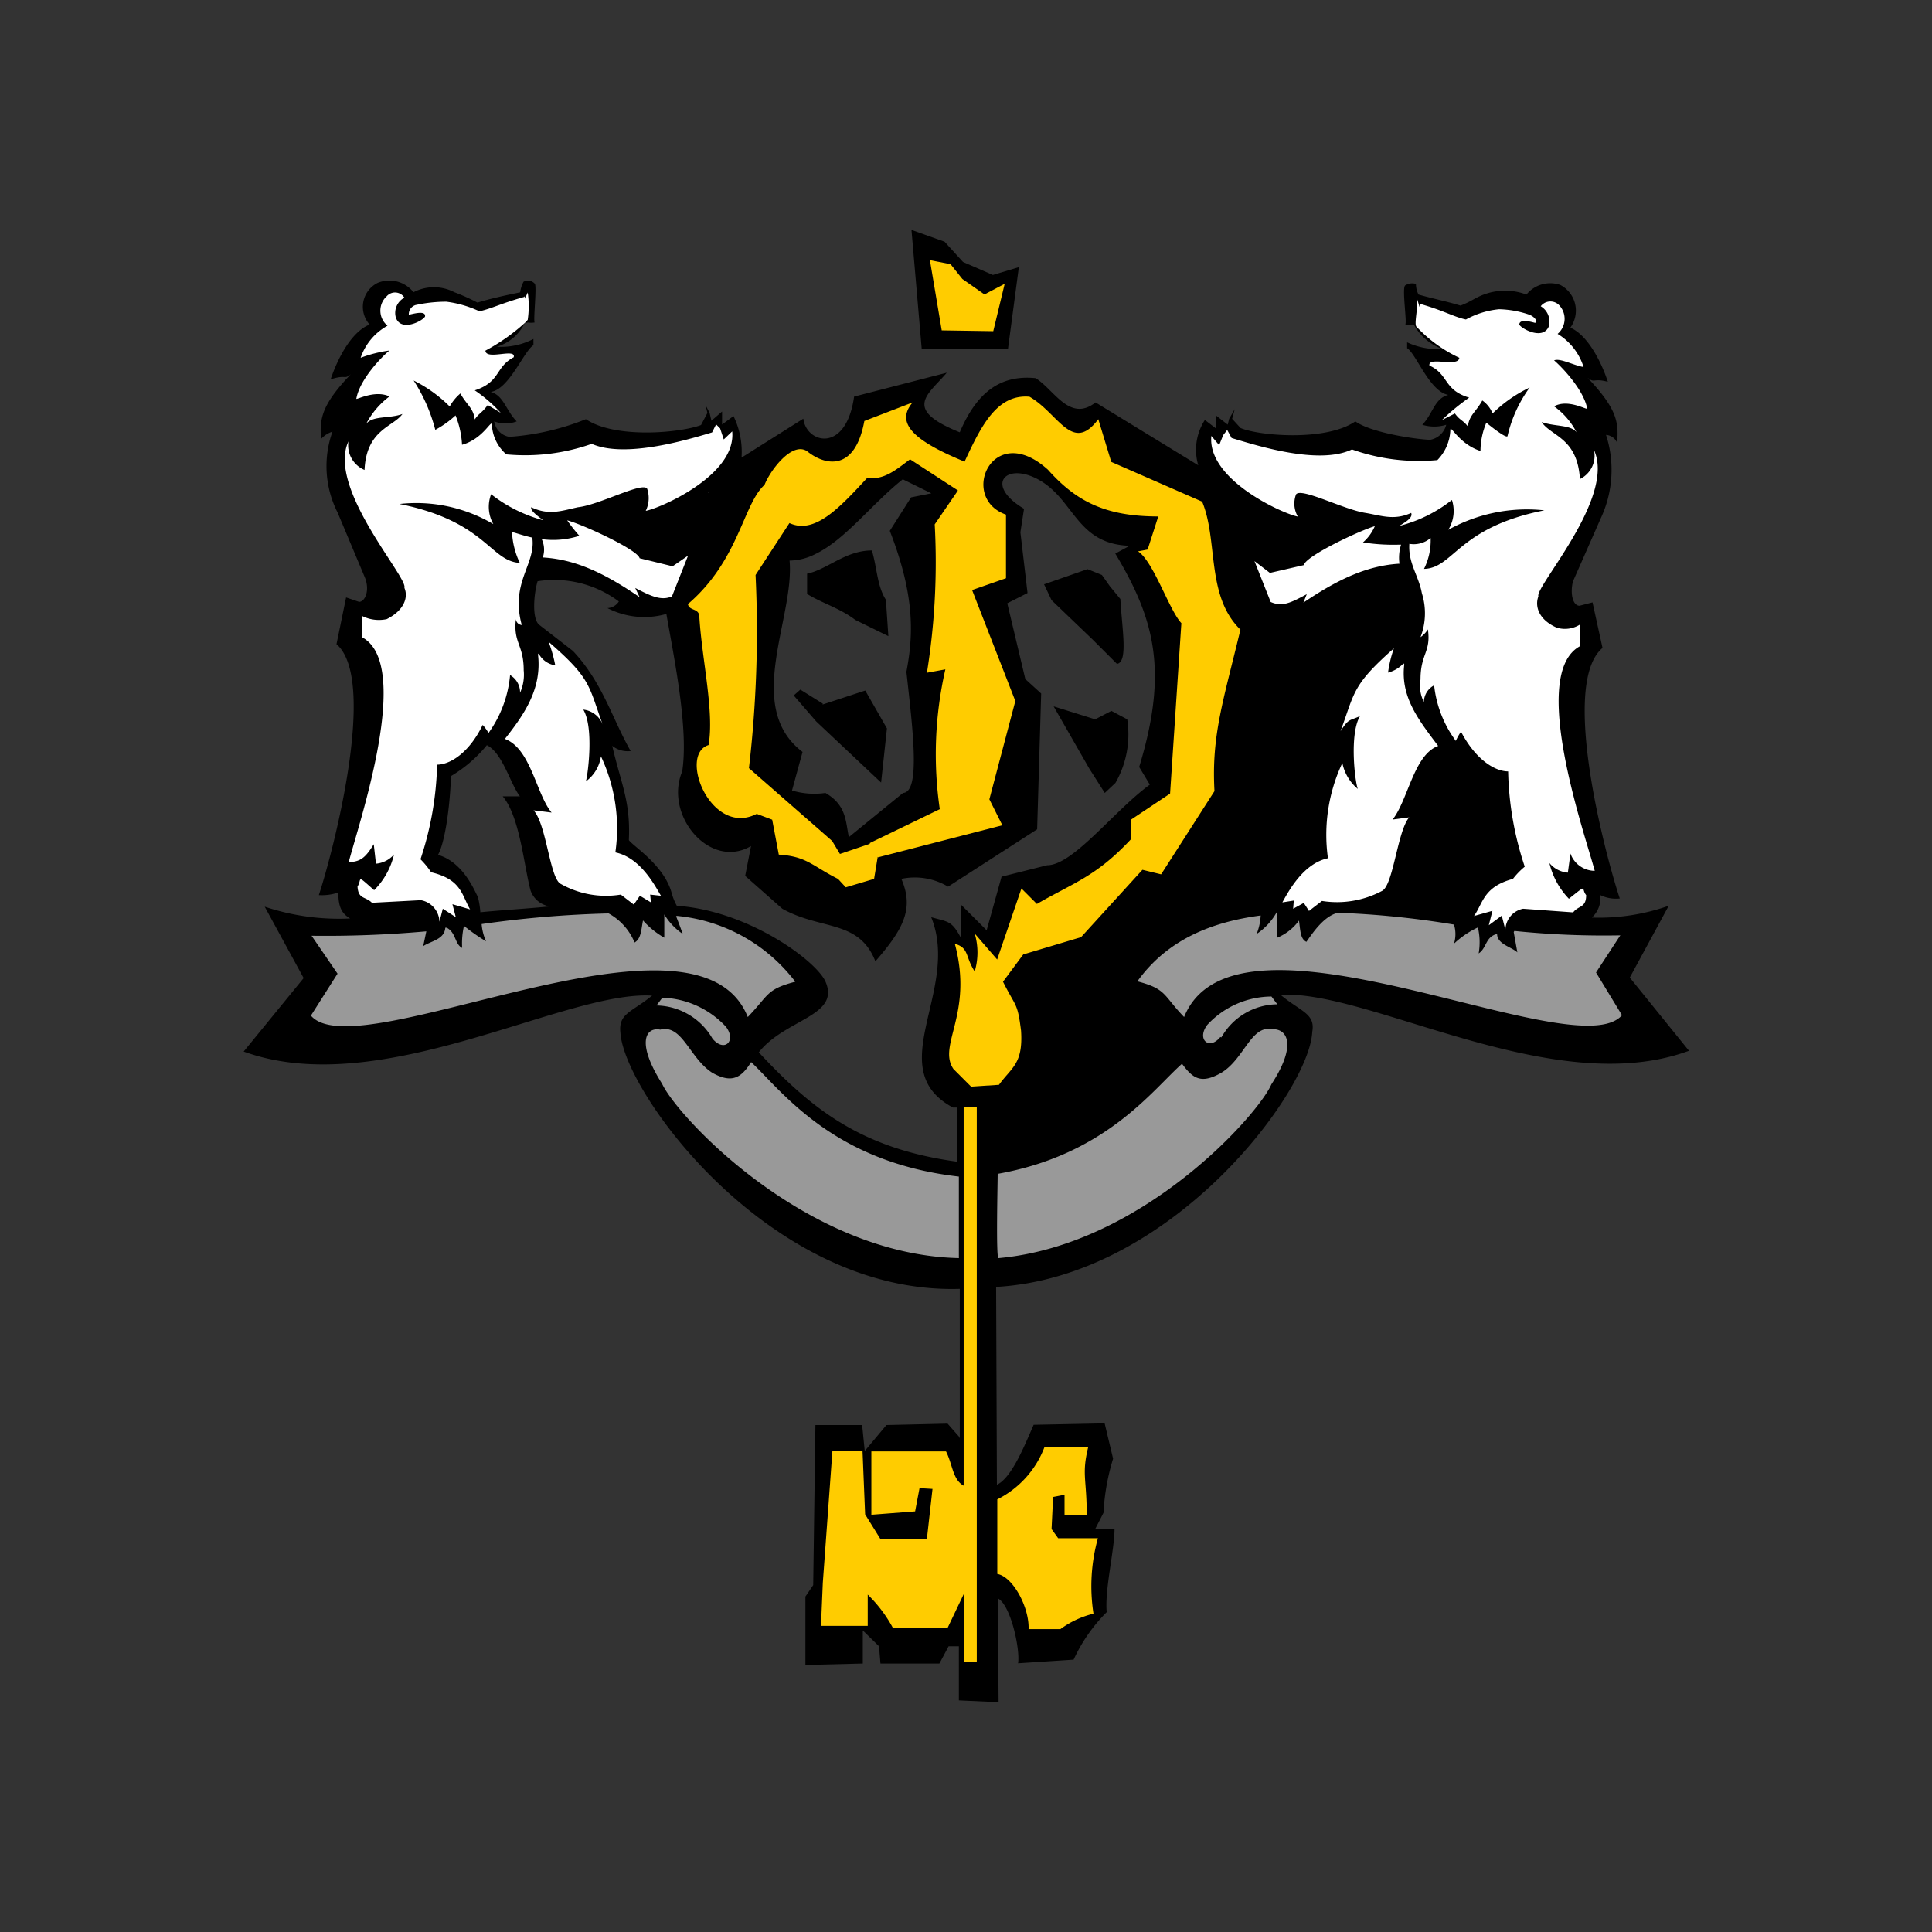 <svg id="city_ysah" data-name="ysah" xmlns="http://www.w3.org/2000/svg" width="52.5mm" height="52.5mm" viewBox="0 0 148.82 148.82">
  <rect x="0" y="0" width="148.82" height="148.82" fill="#333333" stroke="none"/>
  <title>ysah</title>
  <g id="ysah">
    <path d="M61,60.92l0.82-3c-4.56-3.46-.6-10.32-1-14.74a4.47,4.47,0,0,0,2-.51c2.3-1.11,4.31-3.83,6.72-5.75L71.74,38l-1.56.31-1.64,2.58c2,5.13,1.79,8.16,1.28,10.86,0.48,4.39,1.11,9.27-.26,9.33l-4.17,3.4c-0.26-1.11-.14-2.44-1.81-3.4A6,6,0,0,1,61,60.89Zm34.44-22c0.17,0.79.4,1.7,0.6,2.69l1.53,1.33,1-.28c0.91,0.14,3.6-1.42,5.47-2.61a9.8,9.8,0,0,0-2.47-.71c-1.25.51-.65,1.16-0.28,1.81a11.33,11.33,0,0,1-5.84-2.24h0Zm-40.85-1c-1,.88-4.56,3.06-6.72,2.95,0.51-.6,1-1.47-0.17-1.84a10.44,10.44,0,0,0-2.55.79c2,1.16,4.56,2.72,5.53,2.58l1,0.2,2.41-1.5a29.62,29.62,0,0,1,.45-3.2v0ZM52.13,69.76a4.28,4.28,0,0,1-.4-1c-0.6-2.15-3-3.6-3.29-4.05,0.14-3-.6-4.31-1.28-7.26a1.89,1.89,0,0,0,1.42.4c-1.42-2.47-2.15-5.27-4.45-7.71l-2.58-2c-0.6-.45-0.43-2.41-0.14-3.37a8.31,8.31,0,0,1,6.26,1.56,1.1,1.1,0,0,1-.88.51,6.19,6.19,0,0,0,4.54.45c0.57,3.29,1.73,8.82,1.22,12.13-1.42,3.4,2.15,7.6,5.3,5.75l-0.45,2.3L60.26,70c3,1.67,5.9.82,7.17,4.05,2.15-2.47,3-4.05,2-6.35a5,5,0,0,1,3.6.6l6.86-4.42,0.31-10.46-1.22-1.11-1.39-5.84,1.56-.79L78.6,41l0.28-1.81c-3.15-1.87-1.33-3.71,1.28-2.15s2.83,4.88,6.86,5l-1.11.6c3,5,4.11,9,1.84,16.44l0.82,1.36c-2.75,2-5.9,6.21-7.91,6.21l-3.51.88L76,71.66l-2-2v2.55c-0.71-1.33-1-1.19-2.27-1.56,2.27,5.61-3.86,11.68,1.67,14.66H73.7v4.17c-7.31-1-11.14-4-15.25-8.42,2-2.55,6.24-2.78,5.16-5.39-0.6-1.56-5.9-5.53-11.51-5.9Zm-9.78.06C40.56,70,38.69,70.1,37,70.27a6.43,6.43,0,0,0-.2-1.22c-0.14-.14-1-2.61-3.06-3.2,0.51-.91.91-3.51,1-6.07A10.33,10.33,0,0,0,37.5,57.4c1.22,0.6,1.81,3,2.55,3.94H38.72c1.33,1.56,1.64,5.39,2.15,7.26a1.86,1.86,0,0,0,1.5,1.22h0Zm55.08-.06c0-.11.14-0.4,0.17-0.71,0.48-2.15,2.89-3.6,3.06-3.94,0-3.15.65-4.37,1.53-7.34a3,3,0,0,1-1.56.4c1.56-2.55,2.13-5.3,4.42-7.71l2.61-2c0.65-.45.4-2.44,0.14-3.4a8.54,8.54,0,0,0-6.21,1.56,0.75,0.75,0,0,0,.82.45,7.68,7.68,0,0,1-4.17.79c-0.17,1.42-.77,1.7-1.36,2.86-0.82,4.05-.14,6.8-0.51,10.77l-1.64,1c-0.74,1.7-1.11,4-2.3,5.64l-1.22-.2a4.28,4.28,0,0,1-1,2l-1.33-.4c0,3.06-8.08,5.07-9.95,5.07,1.28,3.83.74,9-.74,10l-1.28.79v3.83C83.08,88,86.6,85.07,90.43,81c-2.1-2.55-6.24-2.72-5.16-5.39,0.6-1.56,5.9-5.5,11.37-5.9a3.69,3.69,0,0,1,.79,0v0Zm9.95,0.06c1.79,0.14,3.29.28,5,.31a8.2,8.2,0,0,1,.11-0.82c0.14-.14,1-2.69,3.15-3.29-0.57-.82-1-3.46-1.08-6-1.19-1-1.79-1-2.75-2.32-1.19.51-1.84,3.06-2.55,3.91h1.36c-1.36,1.56-1.7,5.44-2.24,7.17a1.56,1.56,0,0,1-1,1ZM73.87,110.66l-0.88-1-4.71.11-1.67,2-0.2-2h-3.6l-0.17,12.33-0.6.88v5.27l4.42-.11v-2.55l1.25,1.22,0.11,1.33h4.54l0.71-1.33h0.79v4.17l3.06,0.14-0.06-8c1,0.51,1.73,3.94,1.56,5l4.28-.28a12.59,12.59,0,0,1,2.55-3.66c-0.17-1.67.6-4.82,0.6-6.38h-1.5L85,116.53a17.25,17.25,0,0,1,.74-4.17l-0.65-2.72-5.47.11c-0.74,1.7-1.7,4.08-2.83,4.62L76.73,99.13c13.58-.77,24.15-15.11,24.35-19.64,0.26-1.42-.88-1.56-2.44-2.86,6.86-.4,21,8.16,31.46,4.31l-4.56-5.64,3-5.53a16.15,16.15,0,0,1-5.92.91,2.05,2.05,0,0,0,.65-1.73,2.78,2.78,0,0,0,1.5.26c-1.11-3.32-4.62-16.55-1.33-19.3l-0.77-3.51-1,.26c-0.51,0-.74-0.91-0.51-1.87l2.15-4.88a8.76,8.76,0,0,0,.4-6.41,1,1,0,0,1,.85.6c0.14-1.56,0-2.61-2.27-5,0.57,0.45.4,0,1.56,0.31-0.51-1.56-1.56-3.6-2.89-4.17a2.23,2.23,0,0,0-.77-3.29,2.36,2.36,0,0,0-2.61.74,4.68,4.68,0,0,0-3.29,0c-0.74.28-.91,0.51-1.79,0.85-1-.31-2.27-0.57-3.23-0.85a1.73,1.73,0,0,1-.2-0.82,1,1,0,0,0-.82.11c-0.28.14,0.14,2.83,0,3a0.94,0.94,0,0,0,.6,0l0.11,0.11a4,4,0,0,0,2.15,1.79,5.56,5.56,0,0,1-2.72-.51v0.45c0.71,0.45,1.73,3.34,3.17,3.6-1.08.28-1.16,1.42-2,2.3a3.14,3.14,0,0,0,1.84,0,1.55,1.55,0,0,1-1.25,1.16c-1.28-.06-4.56-0.57-5.75-1.42-2.27,1.56-7.43,1.11-8.84.51l-0.65-.71,0.2-.74-0.43.74-0.11.45L93.66,32v1l-0.85-.65a4.22,4.22,0,0,0-.51,3.49L84.39,31c-2,1.56-3.2-1-4.62-1.87-2.78-.28-4.56,1.16-5.84,4.17-4.45-1.79-2.44-2.89-1-4.59l-7.14,1.84c-0.62,4.42-3.69,3.6-3.91,1.7l-4.76,3a6.31,6.31,0,0,0-.62-3.2l-0.88.65v-1l-0.82.71-0.14-.6-0.31-.6,0.14,0.6L54,32.74c-1.56.6-6.6,1.08-8.87-.45a19.4,19.4,0,0,1-5.9,1.36,1.41,1.41,0,0,1-1.16-1.19,2.42,2.42,0,0,0,1.73,0c-0.82-.82-1-2-2-2.27,1.42-.2,2.55-3.15,3.29-3.6V26.11a5.43,5.43,0,0,1-2.83.6,3.49,3.49,0,0,0,2.15-1.81l0.26-.06a1.41,1.41,0,0,0,.51,0c-0.11-.26.2-2.92,0-3a0.7,0.7,0,0,0-.85-0.14,2.24,2.24,0,0,0-.26.82c-1,.2-2.3.48-3.29,0.79A15.79,15.79,0,0,0,35,22.51a3.42,3.42,0,0,0-3.15,0,2.36,2.36,0,0,0-2.78-.71,2.06,2.06,0,0,0-.6,3.2c-1.42.57-2.47,2.64-3,4.22,1.25-.4,1,0.06,1.56-0.4-2.3,2.41-2.41,3.46-2.3,5a1.92,1.92,0,0,1,.88-0.57,7.9,7.9,0,0,0,.4,6.24l2.1,5c0.4,1,0,1.87-.45,1.87l-1-.34-0.74,3.6c3.2,2.75-.26,16-1.36,19.33a4,4,0,0,0,1.5-.2c0,1.19.31,1.64,0.91,2a18.05,18.05,0,0,1-6.58-.91l3,5.5L18.77,81c10.54,3.83,24.66-4.71,31.46-4.31-1.56,1.28-2.61,1.36-2.44,2.86,0.28,4.62,11.57,20.18,26.14,19.73v11.51ZM80.45,45l3.32-1.16,1.11,0.45,0.6,0.85,0.82,1c0.14,2.41.6,4.85-.26,5l-1.87-1.87L81,46.23,80.42,45Zm0.71,9.41,3.2,1,1.25-.65,1.22,0.65a7.52,7.52,0,0,1-.91,4.9l-0.82.77-1.19-1.87Zm-17.8-.14,3.29-1.08,1.67,2.92-0.45,4.17-5-4.71-1.73-2,0.51-.45,1.73,1.08v0ZM62.16,44.19c1.56-.31,2.95-1.79,5-1.79,0.4,1.33.4,2.75,1.08,3.8L68.43,49l-2.55-1.25c-1.19-.91-2.55-1.28-3.71-2V44.19Zm8.05-26.48,2.55,0.91,1.42,1.56,2.3,1,2-.6L77.64,26.9H71Z"/>
    <polygon points="71.63 20.04 73.22 20.35 74.13 21.49 75.83 22.68 77.39 21.86 76.51 25.51 72.54 25.45 71.63 20.04" style="fill: #fc0"/>
    <path d="M41.44,50.4c0.31,2.61-1,4.56-2.55,6.52,2,0.74,2.41,4.25,3.6,5.67l-1.39-.17c1,1.08,1.25,5.27,2.1,5.67a7.07,7.07,0,0,0,4.62.82l1,0.77L49.29,69l0.85,0.51-0.06-.6L50.91,69c-0.51-.88-1.62-2.95-3.51-3.34a13,13,0,0,0-1.11-7.4,2.91,2.91,0,0,1-1.16,1.93c0.17-.6.62-4.17-0.2-5.53a1.82,1.82,0,0,1,1.5,1.16c-1.11-3-.85-3.51-4.17-6.38a10.86,10.86,0,0,1,.51,1.81,1.73,1.73,0,0,1-1.28-.91Zm0.31-8.82a1.88,1.88,0,0,1,.06,1.36c2.41,0.14,4.62,1.11,7.46,3.06l-0.34-.71c1.25,0.65,2,1,2.83.65L53,42.8l-1.19.82L49.27,43c-0.14-.65-4.39-2.61-5.58-2.92a11.43,11.43,0,0,0,.94,1.19,6.55,6.55,0,0,1-2.89.26ZM41,41.41c-0.65-.14-1.19-0.34-1.56-0.43a6.14,6.14,0,0,0,.6,2.38c-2.3-.14-2.61-3.2-9.27-4.54A11.68,11.68,0,0,1,38,40.37a2.72,2.72,0,0,1-.17-2.3,11.22,11.22,0,0,0,4,2c-0.31-.26-1-0.71-0.91-1,1.36,0.65,2.32.28,3.6,0,1.64-.17,5-2,5.33-1.42a2.24,2.24,0,0,1-.11,1.7c1.11-.2,7-2.75,6.66-6.12l-0.65.62L55.47,33l-0.31-.31-0.31.62c-2,.6-6.72,2-9.27.88A15.47,15.47,0,0,1,39,35a3.23,3.23,0,0,1-1.11-2.27c0-.51-0.65,1.08-2.3,1.53A7,7,0,0,0,35.09,32a7.64,7.64,0,0,1-1.56,1.11,12.85,12.85,0,0,0-1.67-3.8,10.63,10.63,0,0,1,2.78,2,3.65,3.65,0,0,1,.82-1c0.51,0.91,1,1.11,1.11,2,0.34-.51.51-0.45,1-1.11l1,0.6a11.08,11.08,0,0,0-2-1.73c2-.65,1.56-1.79,3-2.55,0.2-.74-2.13.26-2.18-0.51a15,15,0,0,0,3.15-2.24l0.11-.14a7.25,7.25,0,0,0,0-2.1l-0.2.45c0,0.28,0-.31-0.06-0.11-1.81.51-2.55,0.91-3.46,1.11a8.5,8.5,0,0,0-2.55-.74A11.14,11.14,0,0,0,32,23.5a0.74,0.74,0,0,0-.51.74c0.14,0,1.33-.4,1.25.14-0.14.31-1.81,1.22-2.24,0.11a1.33,1.33,0,0,1,.65-1.56,0.85,0.85,0,0,0-1.36-.11,1.5,1.5,0,0,0,.06,2.27,4.47,4.47,0,0,0-2.07,2.47A10.31,10.31,0,0,1,30,27c-0.6.48-2.3,2.24-2.55,3.71-0.06.14,1.42-.71,2.55-0.17a6.23,6.23,0,0,0-1.79,2.1C28.74,32,30,32.26,31,31.89c-0.71,1-2.78,1.19-2.92,4.31A2.06,2.06,0,0,1,26.84,34c-1.67,3.6,4.62,10.49,4.31,11.28,0.31,0.71,0,1.73-1.36,2.41a2.87,2.87,0,0,1-1.93-.26v1.64c4,2.07-.26,14.46-1,17.35,0.88-.06,1.25-0.28,1.93-1.39l0.17,1.5a2.07,2.07,0,0,0,1.39-.71,5.74,5.74,0,0,1-1.53,2.75c-1.42-1.25-.91-0.88-1.28-0.28,0.06,1,.6.74,1.11,1.25l3.77-.2A1.74,1.74,0,0,1,33.85,71l0.26-1,1,0.65-0.26-1,1.36,0.4c-0.65-1.11-.65-2.3-3-2.86a6.49,6.49,0,0,0-.82-1,24.81,24.81,0,0,0,1.28-7.29c1,0,2.47-.91,3.51-3.06a3.55,3.55,0,0,1,.45.62A9,9,0,0,0,39.29,52a1.54,1.54,0,0,1,.77,1.36,3.39,3.39,0,0,0,.28-1.73c0-2-.82-2.1-0.6-3.94a0.48,0.48,0,0,0,.45.45C39.29,44.84,41.3,43.46,41,41.41ZM32.34,27.89l0.6-1.11a4.88,4.88,0,0,0-.62.2C32.17,27,31.83,27.89,32.34,27.89ZM35,28.49a2.39,2.39,0,0,1,.28-1.19,0.62,0.62,0,0,0-.65.31c0-.4-0.31-0.45-0.51-0.17l-0.06.4L34,27.33a2.29,2.29,0,0,0-.45.45l0.2-.65a1.28,1.28,0,0,0-.82.51c-0.34.2,0,.79,0.4,0.6a0.5,0.5,0,0,0,.51.4L34,28l0.06,0.77,0.45-.91-0.17.77a0.84,0.84,0,0,0,.71-0.11Zm0.74-3.71,0.17-.91c-0.45.26-.82-0.14-2,0.26C34.72,24.26,34.87,24.77,35.77,24.77Z" style="fill: #fff"/>
    <path d="M67,64.94l5.39-2.61a29.39,29.39,0,0,1,.43-10.77l-1.42.26A53.65,53.65,0,0,0,72,40.39l1.79-2.61L70.1,35.38c-1,.74-2,1.64-3.29,1.42-2.13,2.3-4.05,4.39-6,3.49l-2.61,4a90.8,90.8,0,0,1-.51,14.88l6.41,5.61,0.6,1L67,65ZM67.61,66l-0.28,1.7-2.18.65-0.6-.65c-2-1-2.38-1.73-4.56-1.87l-0.51-2.69-1.19-.45c-3.51,1.81-6.07-4.56-3.71-5.3,0.45-2.55-.51-6.58-0.71-9.86,0-.71-0.79-0.45-0.88-1,3.94-3.37,4.25-7.71,5.9-9.18C59.33,36.23,61,34,62.16,34.75c1.36,1.11,3.69,1.64,4.42-2.32L70.3,31c-1.33,1.56,0,2.92,4,4.56,1.25-2.69,2.47-5.22,5-5,2.24,1.28,3.29,4.42,5.3,1.73l1,3.29,7,3.06c1.25,3,.28,7.26,2.95,9.86-1.33,5.53-2.24,8.16-2,12.44l-4.11,6.41L88,67l-4.73,5.19-4.45,1.33-1.56,2.1c1,2,1.11,1.56,1.39,3.77,0.17,2.58-.74,2.83-1.7,4.17l-2.15.14-1.36-1.36c-1.25-1.84,1.56-4.25.11-9.64,1.11,0.31.79,1,1.53,2.13a5.11,5.11,0,0,0,0-2.92l1.73,2,1.87-5.47,1.19,1.19c2.83-1.64,4.56-2.1,7.26-5v-1.5l3-2L91,48c-0.94-1-2.15-4.76-3.34-5.53l0.74-.14,0.82-2.55c-4.11,0-6.35-1.19-8.5-3.6-4.28-3.86-6.89,2.18-3.23,3.46v4.9l-2.61.91L78.21,54l-2,7.57,1,2-9.58,2.47Z" style="fill: #fc0"/>
    <path d="M74.24,85.29h1V128h-1v-5.22L73,125.38H68.77a10.61,10.61,0,0,0-1.93-2.55v2.41h-3.6l0.14-3.32,0.74-10.15,2.32,0,0.2,4.88,1.16,1.87h3.6l0.43-3.83-1-.06-0.34,1.79-3.37.26v-4.88h5.75c0.51,1,.51,2.18,1.36,2.64V85.32Zm2.61,30.19a7.45,7.45,0,0,0,3.6-4h3.37c-0.51,2.1-.11,2.41-0.11,5.22H82v-1.56l-0.88.17L81,117.78l0.51,0.71h3.06a13.78,13.78,0,0,0-.34,5.81,7.17,7.17,0,0,0-2.55,1.19H79.23c0.06-1.7-1.22-4.05-2.41-4.25v-5.75h0Z" style="fill: #fc0"/>
    <path d="M107.91,42a3.31,3.31,0,0,0-.11,1.42c-2.38.14-4.62,1.11-7.4,3l0.26-.65c-1.22.65-1.87,1-2.78,0.6l-1.25-3.15,1.19,0.91,2.61-.6c0.14-.71,4.37-2.69,5.47-3a3.48,3.48,0,0,1-.91,1.25,15.12,15.12,0,0,0,2.92.17v0Zm0.2,9.1a2.47,2.47,0,0,1-1.19.71,9.51,9.51,0,0,1,.45-1.87c-3.23,2.86-3,3.37-4.11,6.38,0.65-1,.65-0.77,1.5-1.16-0.82,1.36-.4,5-0.17,5.61a3.5,3.5,0,0,1-1.19-2,13,13,0,0,0-1.11,7.34c-1.87.4-3,2.47-3.51,3.4l0.88-.14L99.61,70l0.82-.45,0.4,0.62,1-.77a7.38,7.38,0,0,0,4.62-.77c0.88-.43,1.19-4.62,2.1-5.67l-1.28.17c1.19-1.5,1.64-5,3.51-5.67-1.5-2-2.92-3.77-2.61-6.29h0Zm1.36-5.67c-0.31-1.25-1-2.15-.91-3.54a2,2,0,0,0,1.64-.45,4.88,4.88,0,0,1-.51,2.38c2.3-.06,2.61-3.2,9.27-4.51a12.45,12.45,0,0,0-7.4,1.5,2.74,2.74,0,0,0,.28-2.3,10.84,10.84,0,0,1-4.05,2c0.4-.26,1.08-0.62.91-1-1.33.6-2.3,0.2-3.51,0-1.7-.26-5-2-5.36-1.42a2,2,0,0,0,.14,1.7c-1.11-.2-7-2.83-6.66-6.21l0.6,0.71,0.31-.77,0.31-.4,0.34,0.62c2,0.6,6.72,2.1,9.27.88a15.37,15.37,0,0,0,6.58.82,3.49,3.49,0,0,0,1-2.32c0-.45.65,1.08,2.32,1.62a5.65,5.65,0,0,1,.45-2.18s1.64,1.36,1.64,1a10.2,10.2,0,0,1,1.7-3.71,10.58,10.58,0,0,0-2.86,2,2.2,2.2,0,0,0-.79-1c-0.51.91-1,1.11-1.11,2-0.4-.51-0.6-0.45-1-1l-1,.51a16.64,16.64,0,0,1,2.1-1.73c-2-.6-1.56-1.79-3.06-2.47-0.14-.74,2.24.17,2.3-0.6a10.68,10.68,0,0,1-3.15-2.24l-0.14-.14c-0.2-.17.06-1.16,0.06-2.1l0.14,0.48c0.06,0.26,0-.28.11-0.14,1.79,0.51,2.58,1,3.49,1.19a6.61,6.61,0,0,1,2.55-.79,7.7,7.7,0,0,1,2.27.4c0.43,0.14.74,0.51,0.51,0.65-0.06,0-1.22-.4-1.22.14,0.17,0.31,1.81,1.22,2.27.14a1.38,1.38,0,0,0-.62-1.56,0.94,0.94,0,0,1,1.36-.14,1.52,1.52,0,0,1-.06,2.27,4.59,4.59,0,0,1,2,2.55c-0.74-.11-1.81-0.71-2.27-0.51,0.57,0.48,2.27,2.24,2.55,3.71,0,0.14-1.47-.77-2.55-0.17a5.7,5.7,0,0,1,1.73,2c-0.45-.6-1.7-0.43-2.69-0.79,0.74,1.11,2.75,1.19,2.95,4.39a2,2,0,0,0,1.08-2.24c1.7,3.66-4.56,10.52-4.28,11.28-0.28.74,0,1.79,1.42,2.41a2.17,2.17,0,0,0,1.81-.26v1.67c-4,2.1.34,14.43,1.11,17.32a2,2,0,0,1-1.87-1.33l-0.2,1.47a2.06,2.06,0,0,1-1.42-.74,5.91,5.91,0,0,0,1.5,2.75c1.5-1.19.91-.79,1.33-0.28,0,1-.6.79-1,1.33l-3.86-.28a1.69,1.69,0,0,0-1.36,1.64l-0.28-1.11-1,.74,0.28-1.11-1.42.4c0.71-1,.71-2.24,3-2.86a5.68,5.68,0,0,1,.91-0.94,24.62,24.62,0,0,1-1.28-7.34c-1,0-2.49-.88-3.63-3.06a4.24,4.24,0,0,0-.4.71,8.76,8.76,0,0,1-1.67-4.28,1.48,1.48,0,0,0-.79,1.28,2.76,2.76,0,0,1-.26-1.73c0-2,.82-2.1.57-3.86a2.1,2.1,0,0,1-.57.6,5.13,5.13,0,0,0,.11-3.37h0Zm7.77-17.18-0.51-1.19c0.34,0.2-.06-0.11.65,0.2,0.14,0.06.45,1-.14,1v0Zm-2.61.51a2.74,2.74,0,0,0-.31-1.11,0.68,0.68,0,0,1,.74.34c0-.43.31-0.51,0.45-0.28l0.11,0.4,0.14-.45a1.18,1.18,0,0,1,.45.4l-0.17-.62a1.81,1.81,0,0,1,.82.6c0.31,0.11,0,.71-0.4.51a0.78,0.78,0,0,1-.6.45l-0.2-.65-0.06.74-0.51-.94,0.28,0.88a1.59,1.59,0,0,1-.74-0.2ZM114,25.14l-0.26-.91c0.51,0.26.82-.14,2,0.26-0.77.14-.91,0.65-1.79,0.65h0Z" style="fill: #fff"/>
    <path d="M52.13,70.55a13,13,0,0,1,9.13,5.07c-2.27.6-2,1-3.66,2.72-3.91-9.84-30.08,4.11-33.65-.11L26,75l-2-2.92a86.84,86.84,0,0,0,8.84-.34L32.6,72.88c0.6-.4,1.64-0.51,1.7-1.42h0.11c0.74,0.4.6,1.25,1.19,1.56a6,6,0,0,1,.14-1.7,15.48,15.48,0,0,0,1.7,1.19,4,4,0,0,1-.34-1.33,83.75,83.75,0,0,1,9.78-.82,4.51,4.51,0,0,1,2,2.24c0.51-.28.51-1,0.65-1.7a6.45,6.45,0,0,0,1.64,1.33V70.44a4.87,4.87,0,0,0,1.42,1.5c-0.14-.4-0.28-0.77-0.51-1.36Zm64.52,1.16a67.61,67.61,0,0,0,8.16.34l-1.87,2.86,2,3.29c-3.6,4.17-29.74-9.72-33.73.14-1.64-1.7-1.33-2.15-3.6-2.75,2.27-3.15,5.61-4.56,9.5-5.07a4.51,4.51,0,0,1-.31,1.42,4.87,4.87,0,0,0,1.56-1.7v2a3.94,3.94,0,0,0,1.7-1.33c0.11,0.82.11,1.42,0.57,1.64,0.43-.6,1.33-2,2.44-2.24a69.59,69.59,0,0,1,8.93.91,2.52,2.52,0,0,1,0,1.47,7,7,0,0,1,1.84-1.25,5,5,0,0,1,.06,2c0.62-.4.51-1.28,1.42-1.5,0,0.79,1.11,1,1.56,1.42l-0.28-1.56ZM94.08,79.91a5,5,0,0,1,4.31-2.55l-0.45-.6A6.78,6.78,0,0,0,93,78.94c-0.85,1.11.14,2,1,.94v0Zm-17.15,17c11.08-1,20-11.06,21-13.38,2-3.06,1.22-4.31.06-4.25-1.64-.34-2.15,2.32-3.94,3.37-1.56.88-2.18,0.4-3-.71-2.27,2-5.84,7-14.2,8.48,0,0.65-.14,6.49.06,6.49h0Zm-3.06,0C62,96.66,52.13,85.95,51,83.48c-2-3.15-1.28-4.39-.14-4.17,1.7-.43,2.24,2.18,4,3.32,1.56,0.88,2.27.34,3-.82,2.41,2.27,6.29,7.71,16,8.82v6.24ZM54.88,80a5.08,5.08,0,0,0-4.31-2.55l0.45-.6a7,7,0,0,1,4.9,2.24C56.75,80.19,55.79,81.1,54.88,80Z" style="fill: #999"/>
  </g>
</svg>
